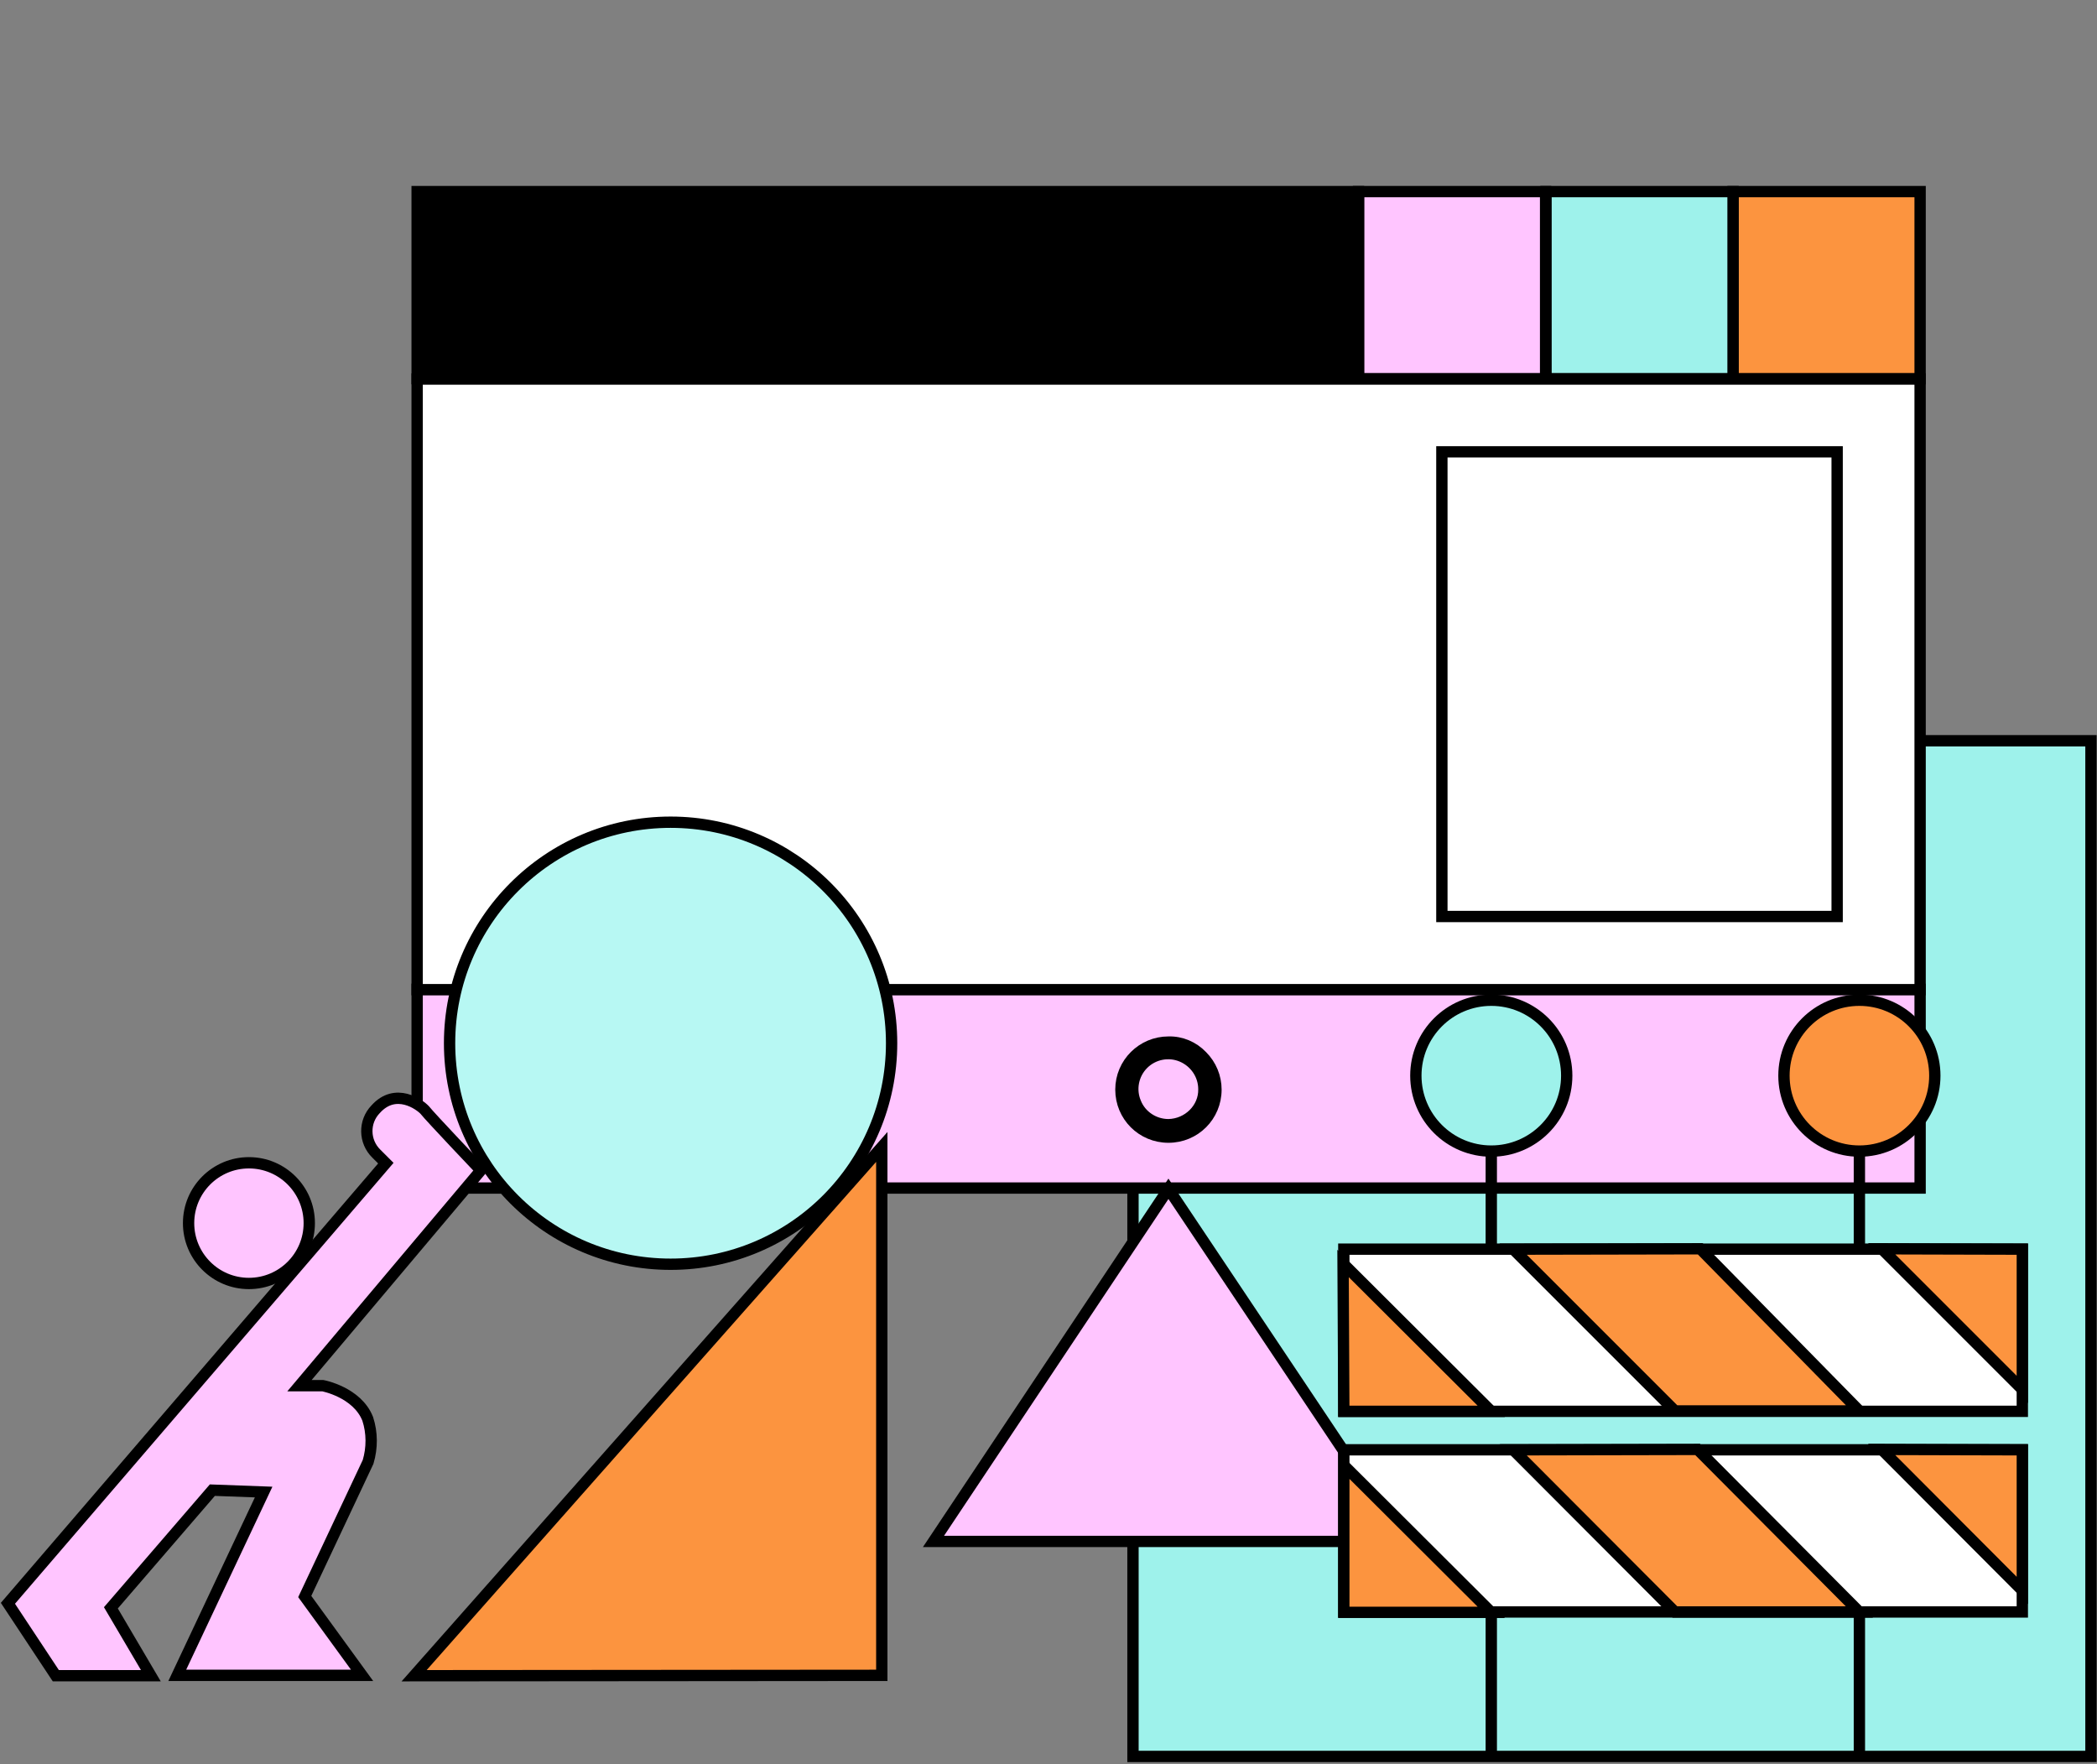 <?xml version="1.0" encoding="utf-8"?>
<!-- Generator: Adobe Illustrator 25.0.1, SVG Export Plug-In . SVG Version: 6.00 Build 0)  -->
<svg version="1.1" id="Layer_1" xmlns="http://www.w3.org/2000/svg" xmlns:xlink="http://www.w3.org/1999/xlink" x="0px" y="0px"
	 viewBox="0 0 556 467.8" style="enable-background:new 0 0 556 467.8;" xml:space="preserve">
<rect x="0" y="0" width="556" height="467.8" fill="#808080" stroke="none"/>
<style type="text/css">
	.st0{fill:#9EF2EB;stroke:#000000;stroke-width:3;stroke-miterlimit:10;}
	.st1{fill:#FFC5FF;stroke:#000000;stroke-width:3;stroke-miterlimit:10;}
	.st2{fill:#FC943F;stroke:#000000;stroke-width:3;stroke-miterlimit:10;}
	.st3{stroke:#000000;stroke-width:3;stroke-miterlimit:10;}
	.st4{fill:#FFFFFF;stroke:#000000;stroke-width:3;stroke-miterlimit:10;}
	.st5{fill:#B7F8F3;stroke:#000000;stroke-width:3;stroke-miterlimit:10;}
	.st6{display:none;stroke:#000000;stroke-width:3;stroke-miterlimit:10;}
	.st7{fill:none;stroke:#000000;stroke-width:3;stroke-miterlimit:10;}
</style>
<g id="Foundation:-niceverynice.com">
	<g id="Main-Page" transform="translate(-654, -228)">
		<g id="Build-a-website" transform="translate(654, 228)">
			<rect id="Rectangle" x="300.4" y="196.4" class="st0" width="254" height="269.3"/>
			<rect id="Rectangle_4_" x="110.6" y="262.3" class="st1" width="398.5" height="52.7"/>
			<g>
				<rect id="Rectangle_1_" x="459.5" y="50.8" class="st2" width="49.6" height="49.6"/>
				<rect id="Rectangle_2_" x="409.9" y="50.8" class="st0" width="49.6" height="49.6"/>
				<rect id="Rectangle_3_" x="360.2" y="50.8" class="st1" width="49.6" height="49.6"/>
				<rect id="Rectangle_5_" x="110.6" y="50.8" class="st3" width="249.6" height="49.6"/>
				<rect id="Rectangle_6_" x="110.6" y="100.5" class="st4" width="398.5" height="161.9"/>
				<rect id="Rectangle_7_" x="382.3" y="119.8" class="st4" width="104.8" height="123.2"/>
			</g>
			<circle id="Oval_1_" class="st0" cx="395.4" cy="285.2" r="20"/>
			<circle id="Oval_2_" class="st2" cx="493" cy="285.2" r="20"/>
			<polygon id="Path" class="st1" points="247.5,408.7 309.8,315.2 372.3,408.7 			"/>
			<rect id="Rectangle_8_" x="356.3" y="331.2" class="st4" width="179.9" height="43"/>
			<polygon id="Path_3_" class="st2" points="356.1,335 395.4,374.2 356.3,374.2 			"/>
			<polygon id="Path_4_" class="st2" points="401.2,331.2 444.1,374.1 493,374.1 450.8,331.1 			"/>
			<polygon id="Path_5_" class="st2" points="498.9,331.1 536.2,368.4 536.2,331.2 			"/>
			<rect id="Rectangle_9_" x="356.3" y="384.4" class="st4" width="179.9" height="43"/>
			<polygon id="Path_6_" class="st2" points="356.3,388.5 395.4,427.5 356.3,427.5 			"/>
			<polygon id="Path_7_" class="st2" points="401.2,384.4 444.1,427.4 493,427.4 450.1,384.3 			"/>
			<polygon id="Path_8_" class="st2" points="498.9,384.3 536.2,421.7 536.2,384.4 			"/>
			<g>
				<circle id="Oval" class="st5" cx="177.8" cy="276.6" r="58.6"/>
				<polygon id="Path_1_" class="st2" points="233.8,304.1 109.8,444.3 233.8,444.2 				"/>
				<path id="Path_2_" class="st1" d="M81.3,332.9l21-24.5l-2.5-2.5c-3.3-3.2-3.4-8.5-0.2-11.8c5.3-5.9,11.7-1.2,13,0.2
					c1.4,1.8,14.9,16,14.9,16l-48.1,57.1h6.2c0,0,9.1,1.7,11.9,8.8c1.2,3.7,1.2,7.7,0.1,11.4l-16.8,35.7L96,444.2H47l22.9-48.6
					l-13.6-0.5l-26.9,31.2l10.6,18H14.8L2.1,425.1L81.3,332.9z"/>
				<circle id="Oval_3_" class="st1" cx="66" cy="324.3" r="16"/>
			</g>
			<path id="Shape" class="st3" d="M309.8,276.3c-6.9,0-12.6,5.6-12.6,12.6s5.6,12.6,12.6,12.6s12.6-5.6,12.6-12.6
				c0-3.3-1.3-6.5-3.7-8.9C316.4,277.6,313.2,276.2,309.8,276.3L309.8,276.3z M309.8,298.2c-3.8,0-7.3-2.3-8.7-5.8
				c-1.5-3.5-0.7-7.6,2-10.3c2.7-2.7,6.8-3.5,10.3-2c3.5,1.5,5.8,4.9,5.8,8.7C319.3,293.9,315,298.1,309.8,298.2L309.8,298.2z"/>
			<path id="Shape_1_" class="st6" d="M510.6,137.8V49.3H109v134.3C91.6,189,77.6,202,70.9,218.9c-6.7,16.9-5.3,36,3.7,51.8
				l-12.4-13.3c-1.9-2-4.6-3.2-7.4-3.2c-2.8,0-5.5,1.2-7.4,3.2l-0.1,0.1c-3.8,4-3.6,10.3,0.3,14.1L49,273l-17,19.8
				c0.3-1.4,0.5-2.8,0.5-4.1c0.1-7.8-5-14.7-12.4-17c-7.5-2.3-15.5,0.5-19.9,7s-4,15,1,21.1s13.2,8.1,20.5,5.1l-7.9,9.1l0,0
				L-51,389.4l13.8,21h28.9L-19.8,391l25.4-29.6h10.8l-23.1,48.8h54.6l-16.4-22.5l15.9-33.6c2.6-5.1,2.4-11.1-0.6-16
				c-3-4.9-8.2-7.8-13.9-7.8h-1.2l46.1-54.8c7.7,10.9,18.7,19,31.4,23v18.1H138L55,410.2h129v-93.6h122.9l-62.5,93.6h130.7
				l-62.5-93.6h79.3v93.6H649V137.8H510.6z M0.4,288.8c0-5.8,3.5-11.1,8.9-13.3s11.6-1,15.7,3.1c4.1,4.1,5.4,10.3,3.1,15.7
				c-2.2,5.4-7.5,8.9-13.3,8.9c-3.8,0-7.5-1.5-10.2-4.2C1.9,296.3,0.3,292.6,0.4,288.8L0.4,288.8z M-23.6,390.6l9.8,16.5h-21.7
				l-11.6-17.5L-8.9,345c-0.1,2.5,0.4,5.1,1.4,7.4c1.8,4,5.2,7.1,9.4,8.3L-23.6,390.6z M24.8,333.4h8c4.6,0,8.9,2.4,11.3,6.3
				c2.4,3.9,2.6,8.9,0.4,13L28,388l13.9,19.1H-1.6l23.1-48.8H6.8c-4.8,0-9.2-2.8-11.2-7.2c-2.1-4.4-1.4-9.6,1.9-13.2l55.9-65.1
				l-3.4-3.4c-2.7-2.7-2.8-7-0.2-9.8l0.1-0.1c1.3-1.4,3.2-2.2,5.1-2.2c1.9,0,3.8,0.8,5.1,2.3L74.2,275L24.8,333.4z M250.4,407.1
				l59.6-89.3l59.6,89.3H250.4z M562.4,266.5c-10.2,0-18.5-8.3-18.5-18.5s8.3-18.5,18.5-18.5c10.2,0,18.5,8.3,18.5,18.5
				C580.9,258.2,572.6,266.5,562.4,266.5L562.4,266.5z M592.6,290.4v31.9l-31.9-31.9H592.6z M556.4,290.4l36.3,36.3v3.6h-40.9
				L512,290.5L556.4,290.4L556.4,290.4z M458.6,343.6l39.9,39.9h-44.5l-38-38v-1.9H458.6z M507.4,343.6l39.9,39.9h-44.5l-39.9-39.9
				H507.4z M415.9,349.8l33.6,33.6h-33.6V349.8z M560.9,386.6v20.5H457.4v-20.5H560.9z M551.7,383.5l-39.9-39.9h44.5l36.3,36.3v3.6
				L551.7,383.5L551.7,383.5z M592.6,375.5l-31.9-31.9h31.9V375.5z M457.4,340.5v-7.2h103.5v7.2H457.4z M455.9,266.5
				c-10.2,0-18.5-8.3-18.5-18.5s8.3-18.5,18.5-18.5c10.2,0,18.5,8.3,18.5,18.5C474.3,258.2,466,266.5,455.9,266.5L455.9,266.5z
				 M458.6,290.4l39.9,39.9h-44.5l-38-38v-1.9H458.6z M507.4,290.4l39.9,39.9h-44.5l-39.9-39.9H507.4z M415.9,296.6l33.6,33.6h-33.6
				V296.6z M457.4,287.3v-17.6c4.9-0.3,9.5-2.3,13.1-5.6h37v23.2L457.4,287.3z M507.5,96.7l-21.1-21.1l21.1-21.1V96.7z M484.3,73.5
				l-21.1-21.1h42.1L484.3,73.5z M482.1,75.6L461,96.7V54.6L482.1,75.6z M484.3,77.8l21.1,21.1h-42.1L484.3,77.8z M457.9,52.4v46.5
				h-46.5V52.4H457.9z M408.3,52.4v46.5h-46.5V52.4H408.3z M112.1,52.4h246.5v46.5H112.1V52.4z M112.1,102h395.4v158.8h-34.4
				c2.8-3.7,4.3-8.2,4.3-12.8c0-11.9-9.7-21.6-21.6-21.6s-21.6,9.7-21.6,21.6c0,4.6,1.5,9.1,4.3,12.8H183.7
				c1.8-5.2,2.9-10.6,3.2-16.1h52.2V118.5H131.2v62.6c-1.4-0.1-2.9-0.2-4.4-0.2c-5,0-9.9,0.6-14.7,1.9V102z M134.3,181.4v-59.8H236
				v120.1h-49v-0.5C187.1,210.8,164.5,185.2,134.3,181.4L134.3,181.4z M69.8,241.1c0-31.5,25.6-57.1,57.1-57.1s57.1,25.6,57.1,57.1
				s-25.6,57.1-57.1,57.1C95.4,298.1,69.8,272.6,69.8,241.1z M112.1,313.6v-14.1c4.8,1.2,9.8,1.8,14.7,1.9c12.2,0,24-3.7,34-10.6
				l-20.2,22.8H112.1z M181,407.1H62l80.1-90.5h0.3v-0.4l38.6-43.6V407.1z M309.8,312.4l-0.8,1.2H184.1v-49.1l-3.8,4.4
				c0.9-1.6,1.6-3.3,2.3-5h258.7c3.6,3.3,8.2,5.3,13.1,5.6v17.6h-41.5v26.4H310.8L309.8,312.4z M395.1,316.7h17.6v16.6h41.5v7.2
				h-41.5v46.1h41.5v20.5h-59.2V316.7z M646,407.1h-82v-20.5h31.8v-46.1h-31.9v-7.2h31.9v-46.1h-31.9v-17.6
				c11.6-0.8,20.4-10.7,20-22.3s-10-20.8-21.6-20.8s-21.2,9.2-21.6,20.8c-0.4,11.6,8.4,21.5,20,22.3v17.6h-50.1V140.9h135.2v266.2
				L646,407.1z"/>
		</g>
	</g>
</g>
<line class="st7" x1="395.4" y1="427.5" x2="395.4" y2="465.8"/>
<line class="st7" x1="493" y1="427.5" x2="493" y2="465.8"/>
<line class="st7" x1="395.4" y1="305.3" x2="395.4" y2="331.1"/>
<line class="st7" x1="493" y1="306.2" x2="493" y2="332.1"/>
</svg>
